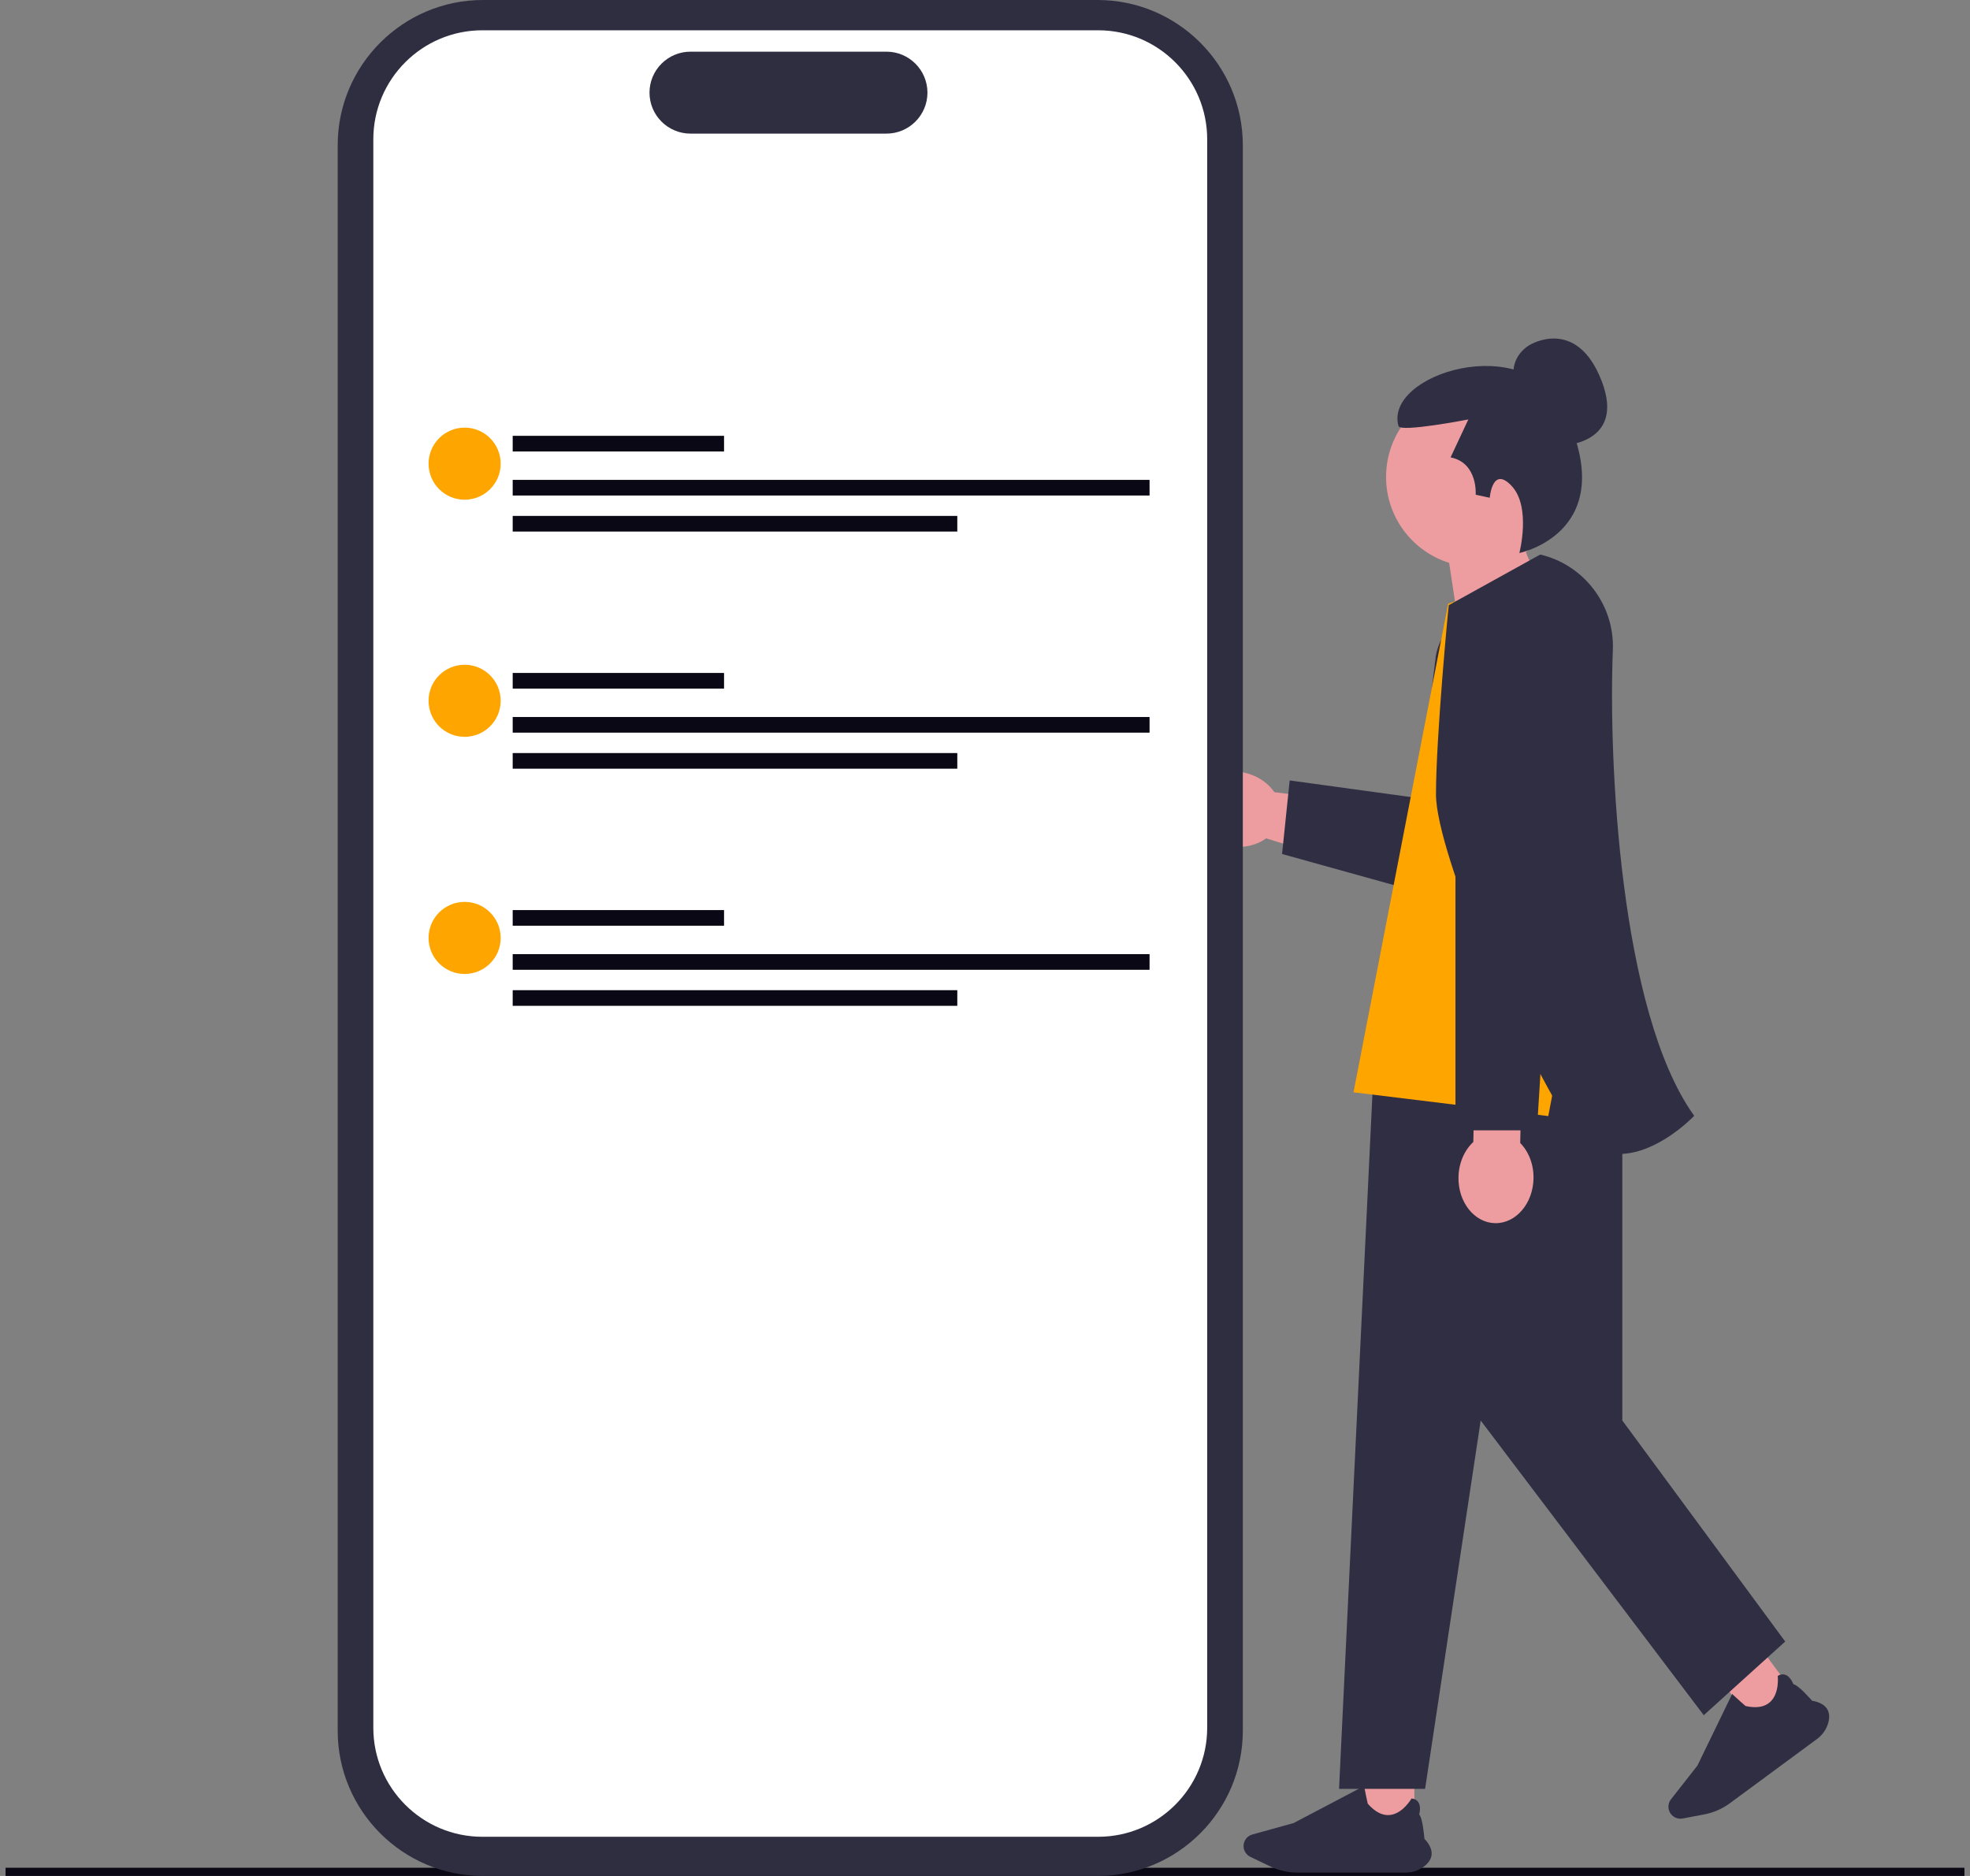 <svg width="252" height="240" viewBox="0 0 252 240" fill="none" xmlns="http://www.w3.org/2000/svg">
<rect x="0" y="0" width="252" height="240" fill="#808080" stroke="none"/>
<g clip-path="url(#clip0_96_1250)">
<path d="M197.706 85.082C197.706 85.617 197.644 86.165 197.514 86.714L192.092 109.788C191.323 113.069 188.036 115.1 184.758 114.325L163.027 107.582L161.966 107.254C160.73 108.15 159.004 108.562 157.2 108.244C154.045 107.686 151.862 105.119 152.322 102.507C152.783 99.898 155.713 98.233 158.867 98.788C160.672 99.106 162.155 100.083 163.011 101.345L163.027 101.348L163.083 101.358L181.997 103.698L183.587 84.514C183.889 80.847 186.952 78.027 190.632 78.027C194.623 78.027 197.706 81.288 197.706 85.082Z" fill="#ED9DA0"/>
<path d="M197.706 85.082C197.706 85.617 197.644 86.165 197.515 86.714L193.066 110.762C192.297 114.042 189.009 116.074 185.732 115.298L164.001 109.256L164.974 99.846L181.524 102.117L183.587 84.514C183.889 80.847 186.952 78.027 190.632 78.027C194.623 78.027 197.706 81.288 197.706 85.082Z" fill="#2F2E43"/>
<path d="M0.711 239.702H20.37H37.844H38.547H53.93H159.278H184.347H251.289" stroke="#090814" stroke-width="1.5" stroke-miterlimit="10"/>
<path d="M225.929 211.799L220.68 215.668L224.55 220.917L229.799 217.048L225.929 211.799Z" fill="#ED9DA0"/>
<path d="M232.423 222.483L221.265 230.708C220.312 231.411 219.192 231.899 218.028 232.12L215.242 232.648C214.666 232.757 214.07 232.522 213.722 232.05C213.314 231.497 213.325 230.733 213.75 230.192L217.128 225.889L221.574 216.722L221.6 216.745C222.242 217.333 223.219 218.216 223.292 218.26C224.665 218.564 225.72 218.393 226.426 217.752C227.659 216.635 227.411 214.443 227.408 214.421L227.406 214.404L227.421 214.396C227.756 214.198 228.08 214.154 228.382 214.264C229.024 214.498 229.359 215.341 229.407 215.47C230.033 215.558 231.663 217.426 231.794 217.577C232.732 217.747 233.377 218.099 233.712 218.623C234.006 219.082 234.062 219.666 233.881 220.361C233.664 221.196 233.146 221.95 232.423 222.483Z" fill="#2F2E43"/>
<path d="M180.917 227.115H174.396V233.636H180.917V227.115Z" fill="#ED9DA0"/>
<path d="M179.804 239.568H165.943C164.758 239.568 163.567 239.296 162.499 238.783L159.944 237.555C159.416 237.301 159.074 236.758 159.074 236.172C159.074 235.484 159.537 234.876 160.2 234.693L165.472 233.234L174.491 228.493L174.498 228.527C174.666 229.381 174.928 230.672 174.961 230.75C175.886 231.81 176.836 232.298 177.785 232.202C179.44 232.034 180.541 230.123 180.551 230.103L180.56 230.089L180.577 230.09C180.964 230.13 181.251 230.287 181.429 230.555C181.807 231.124 181.576 232.001 181.538 232.133C181.991 232.576 182.193 235.047 182.209 235.246C182.863 235.939 183.174 236.606 183.133 237.227C183.097 237.77 182.795 238.274 182.238 238.725C181.567 239.269 180.702 239.568 179.804 239.568Z" fill="#2F2E43"/>
<path d="M207.525 125.176H176.272L171.29 228.859H182.296L189.408 181.731L217.943 219.433L228.361 210.008L207.525 181.731V125.176Z" fill="#2F2E43"/>
<path d="M199.479 57.037C199.479 57.037 208.09 57.018 204.873 48.721C201.657 40.424 195.667 44.139 195.667 44.139C195.667 44.139 193.143 45.472 193.663 48.447" fill="#2F2E43"/>
<path d="M200.341 61.017C200.341 54.655 195.184 49.498 188.823 49.498C182.461 49.498 177.304 54.655 177.304 61.017C177.304 66.176 180.696 70.542 185.372 72.009L187.599 86.724L198.95 77.265C198.95 77.265 196.498 74.141 195.183 70.619C198.291 68.557 200.341 65.027 200.341 61.017Z" fill="#ED9DA0"/>
<path d="M194.357 70.747C194.357 70.747 195.886 64.883 193.385 62.186C190.89 59.496 190.568 63.682 190.568 63.682L188.767 63.29C188.767 63.29 189.08 59.219 185.557 58.515L187.828 53.661C187.828 53.661 179.136 55.349 178.896 54.507C177.011 47.883 194.994 42.225 199.962 52.33C207.688 68.048 194.357 70.747 194.357 70.747Z" fill="#2F2E43"/>
<path d="M200.662 110.963L205.767 126.005L176.887 125.681L181.193 111.937L200.662 110.963Z" fill="#ED9DA0"/>
<path d="M198.054 72.785L185.247 77.238L173.14 139.743L198.054 142.785L199.871 133.255L201.603 142.785H210.233L200.929 80.628C200.512 77.846 199.534 75.178 198.054 72.785Z" fill="#FFA500"/>
<path d="M194.464 146.228L194.686 135.954L188.688 135.824L188.465 146.098C187.346 147.137 186.607 148.751 186.567 150.582C186.498 153.784 188.59 156.427 191.24 156.485C193.891 156.542 196.096 153.992 196.165 150.79C196.205 148.96 195.537 147.315 194.464 146.228Z" fill="#ED9DA0"/>
<path d="M186.182 94.806V144.605H196.6L199.679 95.226" fill="#2F2E43"/>
<path d="M207.161 147.627C206.978 147.627 206.795 147.62 206.612 147.606C204.423 147.442 202.539 146.268 201.013 144.118C195.27 136.025 183.689 109.244 183.689 101.629C183.689 94.351 185.273 77.671 185.328 77.421L197.025 70.945C202.636 72.262 206.542 77.401 206.313 83.163C205.752 97.243 207.196 129.339 216.64 142.639L216.718 142.749L216.625 142.846C216.429 143.048 211.956 147.627 207.161 147.627Z" fill="#2F2E43"/>
<path d="M140.401 240H61.776C51.532 240 43.197 231.665 43.197 221.42V18.579C43.197 8.335 51.532 0 61.776 0H140.401C150.646 0 158.98 8.335 158.98 18.579V221.42C158.98 231.665 150.646 240 140.401 240Z" fill="#2F2E41"/>
<path d="M140.481 234.986H61.696C54.009 234.986 47.755 228.732 47.755 221.045V17.816C47.755 10.129 54.009 3.875 61.696 3.875H140.481C148.168 3.875 154.422 10.129 154.422 17.816V221.045C154.422 228.732 148.168 234.986 140.481 234.986Z" fill="white"/>
<path d="M113.396 17.094H88.325C85.434 17.094 83.083 14.742 83.083 11.852C83.083 8.961 85.434 6.61 88.325 6.61H113.396C116.287 6.61 118.638 8.961 118.638 11.852C118.638 14.742 116.287 17.094 113.396 17.094Z" fill="#2F2E41"/>
<path d="M65.583 56.757H92.619" stroke="#090814" stroke-width="2" stroke-miterlimit="10"/>
<path d="M65.583 67.004H122.456" stroke="#090814" stroke-width="2" stroke-miterlimit="10"/>
<path d="M65.583 62.393H147.05" stroke="#090814" stroke-width="2" stroke-miterlimit="10"/>
<path d="M59.434 63.93C61.981 63.93 64.046 61.866 64.046 59.319C64.046 56.772 61.981 54.708 59.434 54.708C56.888 54.708 54.823 56.772 54.823 59.319C54.823 61.866 56.888 63.93 59.434 63.93Z" fill="#FFA500"/>
<path d="M65.583 87.094H92.619" stroke="#090814" stroke-width="2" stroke-miterlimit="10"/>
<path d="M65.583 97.342H122.456" stroke="#090814" stroke-width="2" stroke-miterlimit="10"/>
<path d="M65.583 92.73H147.05" stroke="#090814" stroke-width="2" stroke-miterlimit="10"/>
<path d="M59.434 94.267C61.981 94.267 64.046 92.203 64.046 89.656C64.046 87.109 61.981 85.045 59.434 85.045C56.888 85.045 54.823 87.109 54.823 89.656C54.823 92.203 56.888 94.267 59.434 94.267Z" fill="#FFA500"/>
<path d="M65.583 117.431H92.619" stroke="#090814" stroke-width="2" stroke-miterlimit="10"/>
<path d="M65.583 127.679H122.456" stroke="#090814" stroke-width="2" stroke-miterlimit="10"/>
<path d="M65.583 123.068H147.05" stroke="#090814" stroke-width="2" stroke-miterlimit="10"/>
<path d="M59.434 124.605C61.981 124.605 64.046 122.54 64.046 119.993C64.046 117.447 61.981 115.382 59.434 115.382C56.888 115.382 54.823 117.447 54.823 119.993C54.823 122.54 56.888 124.605 59.434 124.605Z" fill="#FFA500"/>
</g>
<defs>
<clipPath id="clip0_96_1250">
<rect width="250.578" height="240" fill="white" transform="translate(0.711)"/>
</clipPath>
</defs>
</svg>
